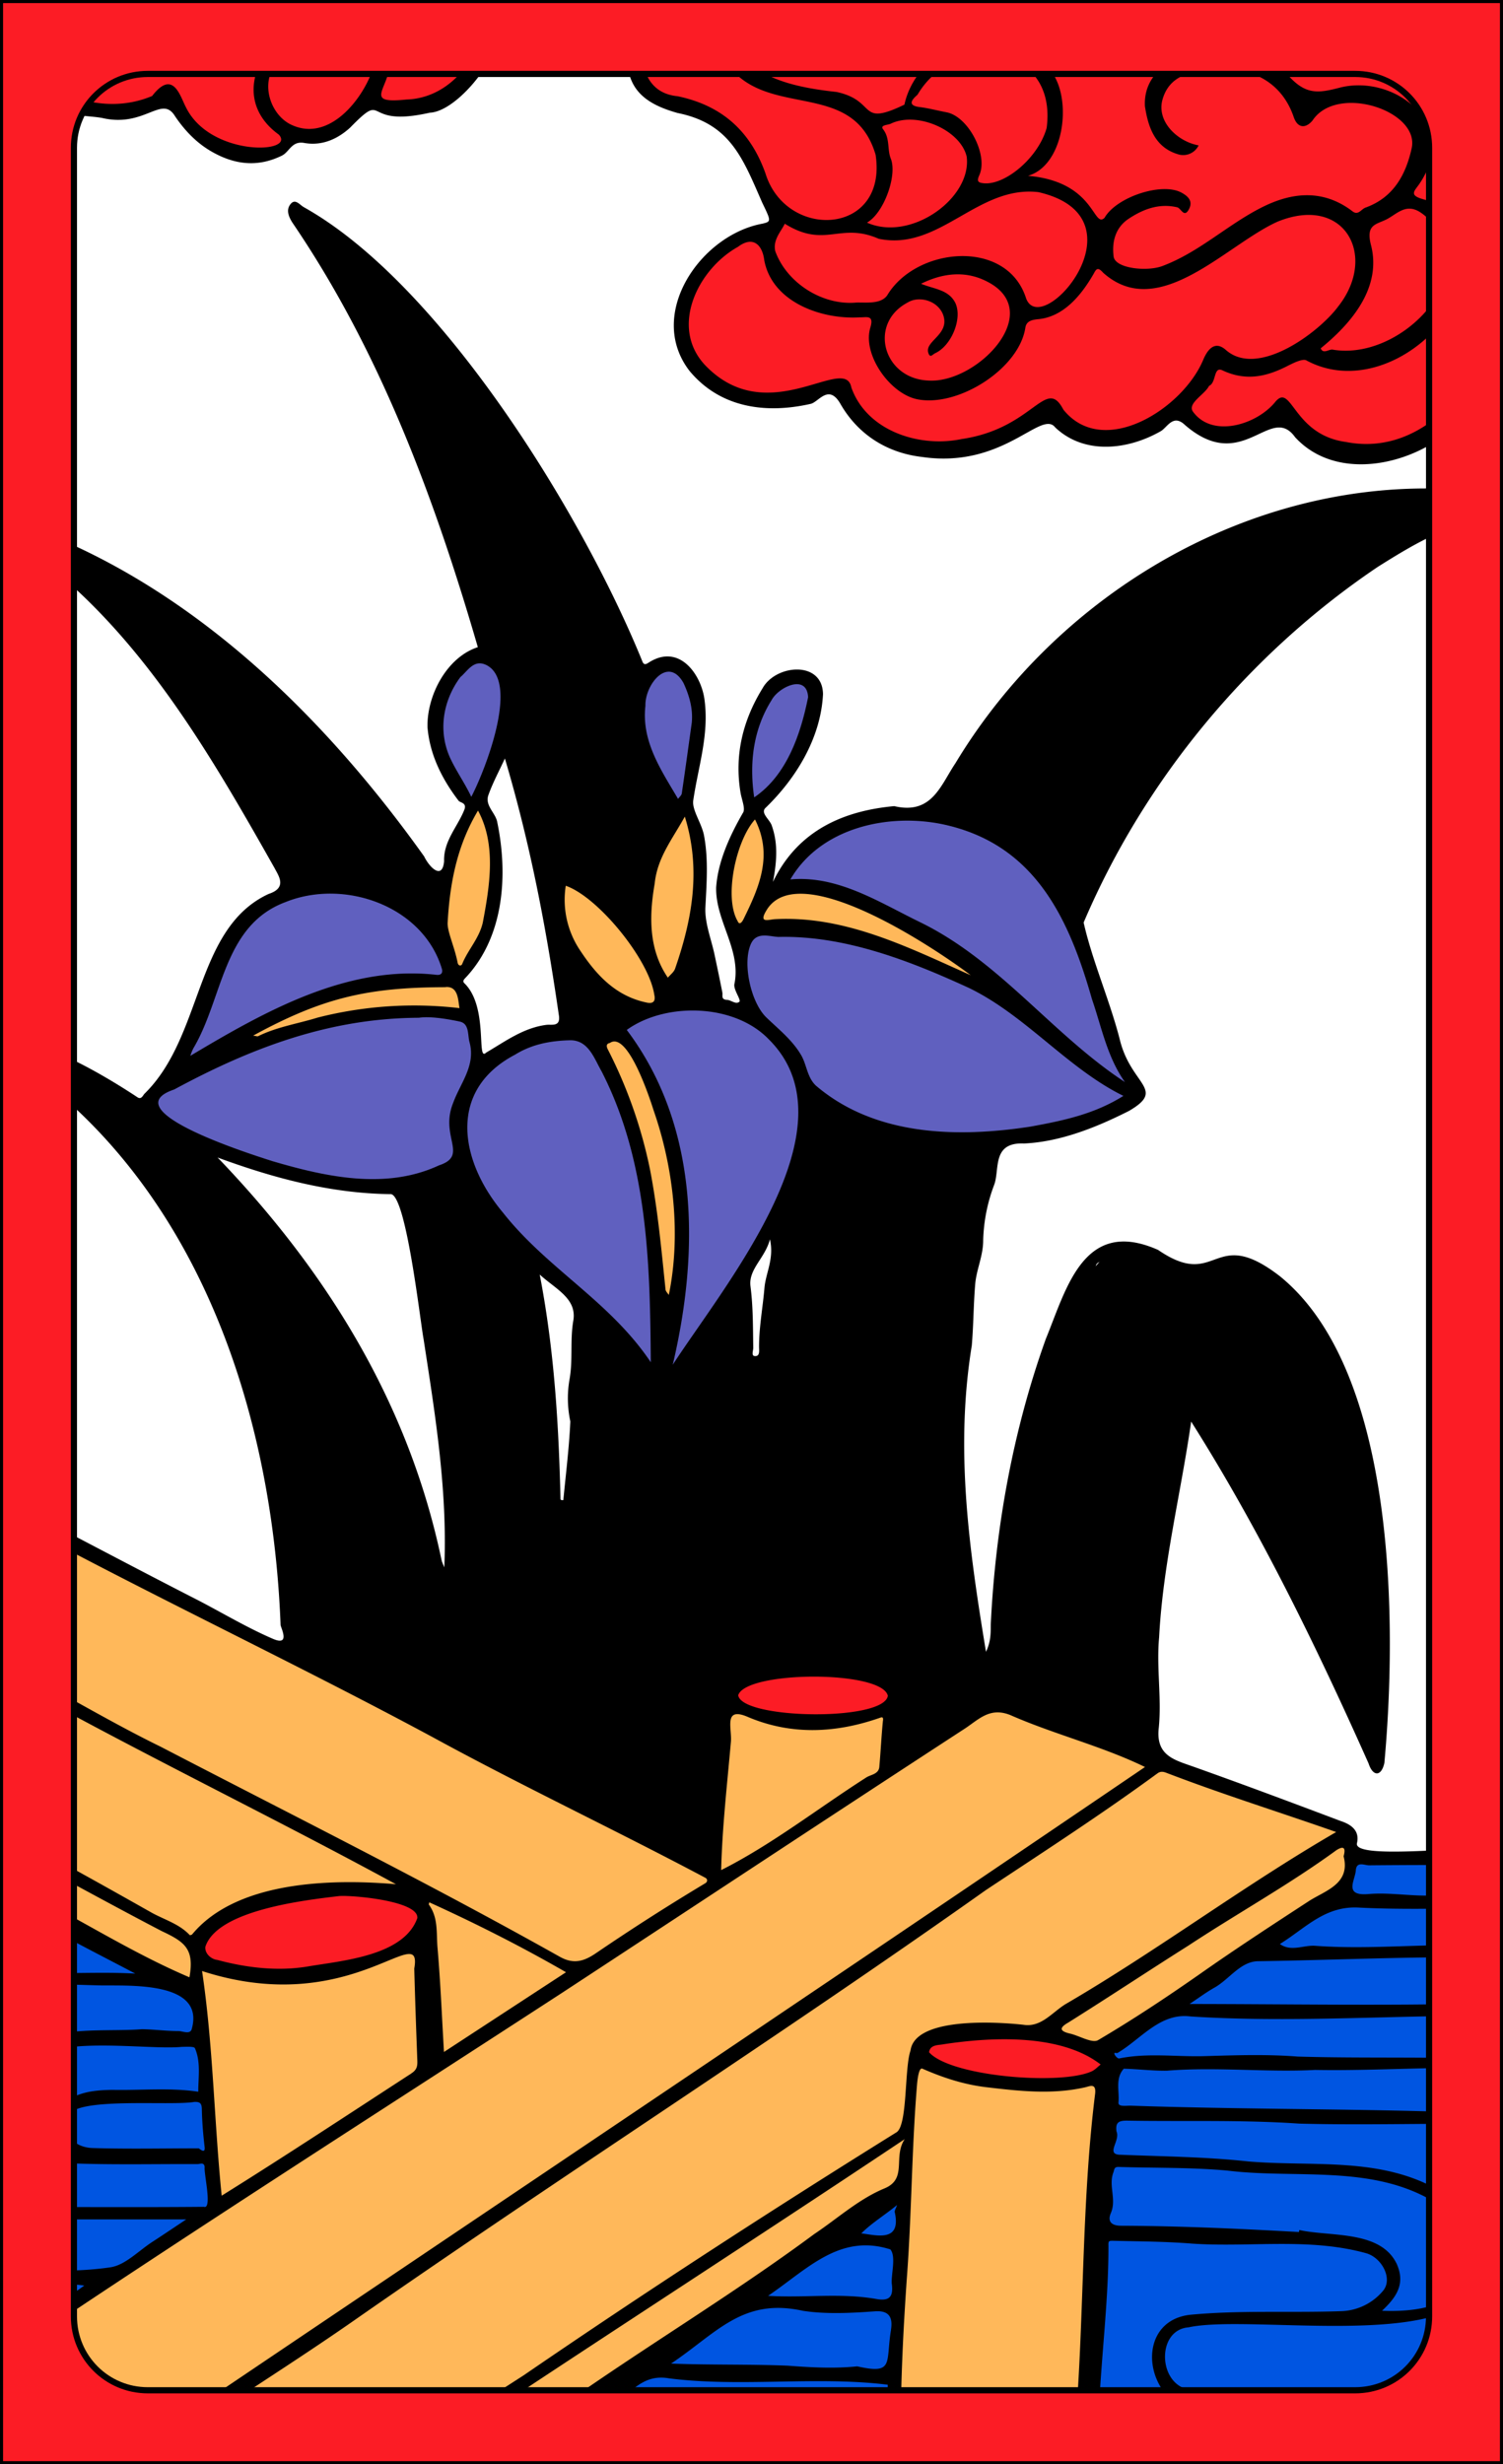 <?xml version="1.0" encoding="UTF-8"?>
<svg version="1.1" viewBox="0 0 976 1600" xmlns="http://www.w3.org/2000/svg" xmlns:cc="http://creativecommons.org/ns#" xmlns:dc="http://purl.org/dc/elements/1.1/" xmlns:rdf="http://www.w3.org/1999/02/22-rdf-syntax-ns#">
 <rect x="0" y="0" width="976" height="1600" fill="#333333" stroke="none"/>
 <defs>
  <style>.cls-1{fill:none;}.cls-2{fill:#fff;}.cls-3{clip-path:url(#clip-path);}.cls-4{fill:#6060bf;}.cls-5{fill:#0055e1;}.cls-6{fill:#000;}.cls-7{fill:#ffb85a;}.cls-8{fill:#fc1c25;}.cls-9{fill:#000;}.cls-10{fill:#000;}</style>
  <clipPath id="clip-path">
   <path class="cls-1" d="M960,22V1578a6,6,0,0,1-6,6H22a6,6,0,0,1-6-6V22a6,6,0,0,1,6-6H954A6,6,0,0,1,960,22Z"/>
  </clipPath>
 </defs>
 <g id="Paper_Backing" data-name="Paper Backing">
  <path class="cls-2" d="M960,22V1578a6,6,0,0,1-6,6H22a6,6,0,0,1-6-6V22a6,6,0,0,1,6-6H954A6,6,0,0,1,960,22Z"/>
 </g>
 <g id="Wikipedia_Cropped" data-name="Wikipedia Cropped">
  <g class="cls-3" clip-path="url(#clip-path)">
   <path class="cls-4" d="m436.85 890.16c-5.13-3.08-8.46-5.23-14.24-1.6-15.41-15.37-29.08-34.56-45.93-47.46-30.93-24.05-57.11-53.23-76.48-86.65-22 10.16-45.28 18-73.12 14.41-21.18-0.86-165.29-36.61-117.65-64.13 6.94-3.27 20.76-8.2 11.57-16.12-1.88-14.12 13.88-28.14 15.45-44 11.32-66.31 89.46-89.51 136.11-46.28 13.83 13.71 33.68 46.31-4.28 37.5-31.42 3.32-78.75 7.3-95.57 33.44a6 6 0 0 0 7.49 3.4c39.81-12.2 76.8-20.23 119.11-13.26 16.2 3.23 3 29 16.51 32.37 99.51-78.51 107.25 98.62 110.6 162.86 23.05 29.71 18.35-87.92 12.35-102.68-5-31.18-21.18-59.07-35.77-85 21.08-17.08 51.62-17.63 75.11-10.23 18 1.92-4.73-37.1 6-45.71 42.05-22.79 100.27 10.26 144.08 24.88 28.21-13.45-84.52-59-97.87-60.77-5.36-2.8-23.23 5-20.59-6.06 38.49-60.86 139.19-50 177 13.28 21 38.88 29.91 83.89 47.11 122.45-14.84 40.5-136.36 40.84-173.44 22.89-11.17-0.55-32.56-27.46-38.2-10.76-3.42 66.14-46.53 123.35-85.35 173.23zm3.46-367.38c-59.41-57.37 4.37-141.34 12.89-53-5.2 15.87 0.92 42.54-12.89 53zm49.48-1a4.31 4.31 0 0 1-4.11-3.73l0.05 0.17c-9.05-121 95.76-85.68 6.53 2.86a6.29 6.29 0 0 1-2.47 0.68zm-183.79-0.36c-27.73-21-31.54-97.2 11.63-93.18 25.04 16.76 3.37 75.95-11.63 93.18z"/>
   <path class="cls-5" d="M704.4,1604c-5.35.12-5.6-9.84-.54-10.44,13.34-17.31,2.6-50.25,8.38-72.93,5-39.42,2.57-76,8-114.38,2.81-5.15-4.27-8.7-.28-14.17,3.25-5.41-1.74-10.1,2.75-16.22,3-9.18-4.06-20.19.89-30.54-7.31-23.18-1.27-11.32,16.36-27.48,19.57-12.3,37.22-22.82,55.57-37.56,10.3-14.47,29.56-4.43,33.23-21.31,14.1-10.86,28.93-19.09,45.2-26.22,1.1-5.75,0-13.06,2.32-18.53,7.71-19.38,81,2,99.68-10.36,7.89-.25,2.82,24.66,3.69,28.67.45,21.12.36,53.44.2,74.92.55,24.11-.16,276.63.11,292.55C980.81,1611.35,708.4,1600.23,704.4,1604Zm-364.54,0c-16.31-9.5,59.68-45.23,65.87-53.7,29.27-13.57,51.5-44.36,84.17-54,15.37-21.18,45.16-32.61,65.41-46.64,2.42-5,35-33.88,30.38-15,2.22,10.5-5.36,16.09-3.72,24.16,1.79,1.72,2.71,12.47,1.52,17-1.71,6.54,2.1,10.9-2.57,18-3.91,5.19,4.67,15,1.58,19.63.5,13.24-8,24.18-2.09,34.87,1.53,15.58-4.87,33.77,4.2,46.71C597.93,1616.68,342.1,1598.11,339.86,1604ZM0,1527.21c-4.66,12.58-14-367.55,7.77-294.42,28.88,20.3,64.4,30.47,89.21,53.22,16.54,2,38.52,11.64,31.84,30.4-1.7,4.56-2.28,8.29,1.44,12,5.73,11.7.41,24,3.32,35.41,2.7,22.3,5.56,48.63,3.9,71.15-24.55,9.34-44,40.16-73.37,42.24-7.4.69-3.41,9.51-9.18,12.46A309,309,0,0,0,0,1527.21Z"/>
   <path class="cls-6" d="m454.68 1213.3c-84.42-42.59-168.74-90.12-252-131-11.5-4.32-22.1-9.49-16.1-24.75 1.42-21.68-2.66-42.68-4.74-64-12.24-84.25-38.62-163-88.29-229.85-19-28.34-46.48-53-68.85-70.56 3.62-34.37 133 79.93 146.25 99 67 70.69 86.9 151.79 118 226.59 10.73-3.75 3.59-23.47 5.13-30.22a1175.1 1175.1 0 0 0-19-156.25c-5.56-64.67-34.06-50.77 21.51-78.13 14.82 17.78 23.21 41.93 44.72 60.67 18.42 10.74 8 192.73 29.21 153.81 5.59-37.92 1.18-76.85 7.3-114.29 8.33-11.27 37.33 32 45.89 41.88 29.8 12.82 58.49-125.1 59.67 6.55 18.68 28 14.86-62.18 18.68-73.16 6.22-26.86 12.82-53.5 19.11-80.5 9.6-71.56 21.94-0.05 108.77-8.94 28.13-2.88 5.81 23.17 7 38.56-5.82 29.67-9.24 63.47-14 94.8-3.39 14-3.58 239.19 23.26 200.87 8-78.63 19.09-208.78 72.76-260.16 16.38-5.68 43.2 6 56.44 14.22 64.38-25.93 97.74 62.85 108.75 112.19 12.16 60.14 17.61 126.91 9.47 188.51-8 14-33.74-71.63-42.09-78.05-26.42-41.61-43-95.72-75.57-130.84-13.07 7.45-9.11 30.43-15 43.56-9.72 50.29-17.61 110.52-13.52 163.4 6.44 29.79-52.62-10.17-66.59-9.12-57-38.45-77.29 47.22-91.53 0.55-5.3-9.52-3.37-28.41-14.36-32.58-19.19 3.65-39.8-6.51-63.22-3.06-20.16-12-12.6 1.18-28.83 7.19-29.7 11.39-2.44 108.74-28.23 123.11zm-66.75-540.89c-14.57 0.65-20-13-19.8-22.21-1.67-8.33-6.87-24.16-0.89-31.25 14.68 8.64 21.49 26.52 38.45 33.25 15.25 6.8-9.22 19.52-17.76 20.21zm56.07-21.47c-12.54-2.72-9.37-10.48-2.31-16.25 4.49-13.8 14.41-37.63 17.87-7.33 2.65 15.25 9.44 26.41-15.56 23.58zm-161.73-46.17c-24.64-23.84-52.21-36.06-87.09-28.08-12.26 0.15-32.12-60.56-45.73-73-32.73-54.82-74.32-110.86-126.33-150 33.61-9.89 127.47 71.1 157.17 97.79 25.42 25.82 126.93 121.45 101.98 153.29zm124.73-7.13c-53.69-52.36-48.27-6.06-56.14-33.75-6.47-37.26-26.17-74.07-19.85-112.27 0.34-11.19-1.69-19.9-12.7-26-15.51-33.78-22.18-76.08-37.86-110.28-3.54-55.58-164.52-262.34-26.7-132.23a848.86 848.86 0 0 1 154.19 237.25c15.92 23.86-3.62 48.52 12 72.63 6.67 16.62 32.12 34.71 11.81 51-14.48 13.29-6.81 50.6-24.75 53.65zm290.8-7.71c-16.84-12.84-26-37.14-44.07-46.34-12.41-2.41-34.72-10.3-43.31-17.79 37-87.36 121.09-152.81 209.07-184.64 10-11.35 181-29.81 132-7.5-118.71 43.01-197.17 149.88-253.73 256.27z"/>
   <path class="cls-7" d="m580.61 1604c-2.11-252.62 67.35-214.46-201.22-46.78-13.09 8-23.34 20.46-37.42 18.89-2.77 13.11-16.26 18.15-27.72 26.89-39.76 2.55-183 1.57-225.54-0.17-6.23-3-88 8.19-92.71-2.83 3.37-3.67-5.9-82.78 4-80.79 9.48 4.9 15.36-1.91 23.12-7.21 143-101.48 120.56-33.48 106-215.85 0.29-10.08-47.66-25.3-62.54-36.26-21.71-7.1-43.39-33.89-65.58-28.09-10.2-0.83-7.74-252.51-1-255.33 140.65 78.63 289.26 149.46 435.4 226.53 8.77 2.85 29 21.51 29.3 2.36 2.63-30.59 3-64.84 8.09-94 4.2-3.78 9-2.41 14.85 0 26.77 11.21 54.32 10.1 82.39 0.31 12.33-3.36 5.43 15.34 6.08 21.92-3 30.32 37-10.63 48.47-14.72 26.85-27.44 88.13 15.84 120.87 24.89 40.28 13.19 81.92 27.85 123.39 42 12.2 15.29 12.38 40.38-10.62 48.51-27.35 16.58-52.39 34-77 50.89-35.74 20.11-66.11 62.62-101 30.63-20.91 6.69-39-1.85-62.23 3.49-53.29 9.24 2.08 32.21 23.09 32 19.17 2.43 43.64 4.77 62.71 0 6.36-3.61 13 2.63 11.21 8.48-8.45 67-7 137.3-12.26 204.88 3.22 8.74-7.9 24.29 2.45 29 3 0.43 3.38 4 3.15 6.39 1.01 10.82-123.87 0.54-127.73 3.97zm-355.5-378.34c-56.37-5.88-163.52 51.95-46.31 58.53 37.51 3.6 63.2-15.85 91.41-19 14.64 6.24 9.91-19.89 5.07-26.1-2.51-4.06 3.48-10.76-2.85-13.53-3.61-2.19-9-4.72-11.89 0-10.18 4.72-24.98-1.34-35.43 0.1zm209.08-380.84c-12.2-8.16-5.65-30.84-10-44-3.72-40.45-14.33-82.26-33-117.56 5.56-37.16 36.16 23.23 37 36.31 10.63 33.34 23.99 97.13 6 125.25zm-267-167.88c-25.62-5.92 39.26-27.68 46.11-30.68 28-11.94 55.85-2.86 80.81-12.51-10.78-37-7.51-77.38 13.25-110 24.49 1.72 15 76.33 2 93.47-23.06 32.73-7.44 9.64-7.87 39.91-44.65-0.86-92.01 1.95-134.31 19.81zm254.71-21.71c-33.47-1.51-77.19-63.66-52.75-84 20.48 4.67 29.09 32.65 45.78 35.93 8.26-7.47 2.55-23.7 6.24-34 1.52-12 17.87-54.87 27.35-44.19 13.73 51.75 2.05 98.8-26.62 126.26zm208.47-18c-44.28-22.06-91.91-37.32-140.68-38.64-32.35 17.88-16.49-57.28-2.3-69.3 21.48-5.36 2.89 50.35 16 49.27 18.88-16.04 145.55 45.33 126.98 58.69z"/>
   <path class="cls-8" d="M684.65,1353c-16.37,3.48-117.87-10.13-74.48-29.36C638.84,1308.41,782.25,1338.81,684.65,1353Zm-506.46-70.78c-133.24-11,41.83-79.52,89-46.63C300.74,1268,200.45,1283.73,178.19,1282.25Zm353.59-164.89c-15.37-1.95-53.72,1.2-56.25-17.65,28.33-40,183.79,6.6,56.25,17.65Zm356.06-825c-19.68.16-40.75-8.15-50.49-24.31-15.07-8.74-39.43,36.83-70.94-3.67-80.94,50.25-71.3-19.55-96.68,6.76C632.86,298.48,567,299.82,546.22,250.23c-32.7,8.06-66.33,17.17-91.33-10.44-26.49-28.46-3-69.07,22.11-82.78,8.15-6.47,12.51-2.65,20.7-2.07,4.66-3.95,13.38-14.34,8.41-20.39C456.47,36,447.92,93.16,415,47.74,408.74,33.07,417.8,16.83,419,0a4,4,0,0,1,4-4h36.32c9-.3,506.89.22,516.74,0,11.25-.8.26,220,4,224-.3,6.54-9.77,1.74-11.18,8-13.91,32.48-39.24,62.23-81,64.44ZM166.43,100.19c-27.53,1.36-43.94-21.9-57.42-39.51C91.39,71.89,69.69,74.91,48.26,67.55,31.67,66.43,17.87,43,0,42.9-8.44,44.33-2.14,3.33-4,0A4,4,0,0,1,0-4C3.62-1.36,319-9.08,319.92-1.3,322.84,39,281.15,86.54,240.5,63.27c-14.28,8.51-25.61,30.78-47.61,23.6-8.34,4.95-13,15.43-26.46,13.32Z"/>
   <path class="cls-9" d="m977.3 323c-11-6.34-24-5.55-35.53-5.46-130.09-6.43-254.81 67.62-321.33 178-9.71 14.41-15.27 33.62-39.75 27.88-32 2.94-62.37 15.14-78.77 49.23 2.93-15.05 3-26-0.81-36.76-1.37-3.87-7.39-8-4.07-11.27 20.13-19.43 36-45.68 37.39-73.89-0.28-22-30.64-19.42-39.24-3.84-12.78 20.68-18.43 43.39-14.29 67.9 0.75 4.46 3.39 10.55 1.46 13.12-8.5 14.78-16.21 31.58-17.32 48.42-0.36 21.72 16.17 40.06 11.94 62.25-1.08 3.52 4 10 3.29 11.73-2.4 2.21-5.42-1-8.2-1.1-4-0.23-2.64-2.77-3-4.8-1.59-8.1-3.29-16.17-5-24.24-2.17-10.41-6.56-20.93-6-31.21 0.78-15.53 2-31-0.9-46.45-1.5-8-7.9-16.5-7-22.77 3.18-21.87 10.49-42.89 7.26-65.8-2.28-16.24-16.41-36.33-36.09-23.79-1.49 1-3.23 2.08-4.24-0.78-38.36-94.53-130.25-244.71-219.67-294.77-2.9-1.56-5.92-6.39-9.22-1.46-2.51 3.77-0.45 8.12 1.82 11.65 56.79 83.43 92.24 179 120.26 275.41-20.33 6.6-33.19 31.63-32.68 52 1.44 17.57 9.25 33.45 20.17 47.71 1 1.35 5.57 1.23 3.73 5.89-4.38 11.08-13.57 20.27-13.13 33.43-1.16 12.53-9.67 3.71-12.93-3.13-64-89.76-148.12-172.71-252.59-212.52-4.39-1.43-11.38-4.25-14.13 0.53-3.65 6 3.21 9.23 8.2 11.95 72.65 52.2 118.27 131.28 161.43 207.7 2.59 5 8.3 12.69-3.93 16.67-48.18 22.34-42.25 92.28-80.67 129.79-1.17 1.44-2.15 3.93-4.67 2.12-18.17-12.08-56.89-35.44-77.9-35.5-3.57 0.32-5.6 2.63-7.82 4.76a7.4 7.4 0 0 0 2.07 2.85 269.39 269.39 0 0 1 33.37 26.1c98.27 84.56 138.51 218.45 143.39 344.45-0.13 1.37 6.83 14.16-4.9 9.11-16.67-7.17-32.37-16.6-48.52-25-38.52-19.66-76.65-40-115.09-59.86-2.89-1.48-6.95-6.25-10.36-1.25-2.18 3.11 0.5 6.76 3.34 8.4 90.35 49 183.41 92.65 274 141.37 58.37 31.9 118.52 60.23 177.27 91.42 1.72 0.89 1.57 2.62 0.11 3.55q-35.92 21.54-70.61 45.15c-8.13 5.63-14.94 7.75-24.11 2.52-85.08-47.74-172.4-91.3-259-136.28-30.52-14.92-59.77-32.41-89.79-48.37-3.46-1.84-7.83-5-12.41-1.71-5.59 4.87 3.25 9.78 8 9.17 82.35 45.85 163.57 84.87 247 130.2-42.44-3.66-103.64-2-132.31 32.51-0.28 0.38-1.44 0.68-1.63 0.49-6.79-7.23-16.25-9.89-24.59-14.47-29.28-16.52-58.56-33-88.36-48.64-3.77-3.32-7.47-5.66-9.2 1.57 0 2.41 2.19 4.39 4.16 5.54 33.34 17.63 66.37 36 99.82 53.43 14.9 7 21.34 11.48 18 30-38.95-16.57-75.08-40.2-113.21-59-3-1.46-7.08-3.39-8.2-0.79-1.23 2.75-0.63 9.2 1.51 10.58 28.32 18 53.67 30.44 84.74 46.8-28.68-1.6-54.39 1.39-80-2.24-6.38-1.62-13.72 7.06-3.89 8 20.45 0.58 40.89 1.42 61.35 1.91 18.72 0.31 67.5-2.76 59.3 27.93-0.87 4.33-5.84 1.73-8.86 1.71-7.9 0-15.94-1.11-23.67-1.18-26.81 2.13-70-4.33-86.19 21.82-9.9 15.48-6.51 48.22 10.1 58.33 11.18 6.3 23.72 6.76 35.87 7.12 25.48 0.74 51 0.19 76.49 0.29 1.58 0 4.26-1.49 4.55 2-0.59 4.08 5.06 27.52-0.48 25.75-40.58 0.36-81.18 0.09-121.76 0.11-2.85 0-5.68 1.18-5.68 4.83 0 2.93 2.14 3.24 4.54 3.23h111.41c-8.59 5.7-15.26 10.22-22 14.59-9 5.82-17.59 15.09-27.29 16.52-20.81 3.07-42.23 2.13-63.4 2.68-3.55 0.09-7 0.29-7.17 4.57-0.28 4.59 3.82 3.69 6.64 3.59 15.6 0.71 31.64-1.16 47 1-15.66 11.67-34 20.79-49.94 32.69-3.14 2.1-4.84 6.66-2.61 10.22 1.92 3.37 4.16 1.5 6.4 0 117.63-79.25 237.32-155.54 356.26-232.87 87.34-57.26 174.44-114.82 261.94-171.82 9.08-6.05 16.25-14 29.48-8.56 28.53 12.52 59.32 20.05 87.28 33.65-219.23 148.95-441.21 297.63-661.53 446.38-10.66 4.33-1 13.67 6.39 8.74 45.78-33.64 94.55-63 141.13-95.49 135.88-94.73 275.55-184 410.69-279.73 37.46-24.84 75.22-49.25 111.49-75.83 2.57-1.83 4.82-0.6 6.89 0.15 36.37 13.9 71.3 24.75 109.09 38-60.37 35-115.48 76.58-175.72 111.73-8.66 5.26-15.8 15.26-27.35 13.42-16.66-1.84-70.42-5.36-73.35 16.75-4 11.33-1.83 48.15-9 53-81.77 50.88-162.79 103.43-242.22 157.86-26.52 17.17-53.37 33.82-79.87 51-1.57 1-2.87 4.62-2.58 6.69 1.17 5 6.84 3.09 10.17 0 107.24-71.98 211.63-138.9 319.74-211.06-7.82 11.8 2 25.7-13.14 32-16.87 7-30.48 19.57-45.56 29.6-71.09 52.7-151.88 97.48-218.8 153.22 4.76 8.36 23.82 0.24 29.88-3.74 19.65-14 39.14-28.71 60.2-40.62 10.55-6.13 17.49-18.12 34.4-15.13 46.35 5.89 96-1.58 142 4.14 0 11.91-0.32 23.81-0.39 35.72 0.39 4.32-1.16 12.8 5.79 10.7 1.57-1.81 3.09-4.41 3.12-6.71-0.42-36.15 1.34-72.19 3.83-108.28 3.23-42.26 3.17-84.79 6.72-127 0.34-3.24 1.19-10.64 3.45-9.64 13.45 5.91 27 10.33 41.74 12.06 21.41 2.52 42.69 4.89 64.08 0 2.79-0.64 7.09-2.92 6.33 4.15-9.23 74.06-6.86 148.7-13.45 222.62-2.18 5.77-2.17 16 6.77 15.57 7.83 0.39 9.18-6.87 8.72-13.15 0.09-42.13 6.67-83.9 6.61-126-0.08-3.31-0.05-3.57 3.32-3.49 17.12 0.4 34.21 0.46 51.34 1.85 37.44 2.48 75.54-4 112.38 6.13 10.48 2.77 17.68 16.58 11.41 24.31a36.84 36.84 0 0 1-27.74 13.41c-32.46 1.13-65-0.74-97.43 2.31-40.85 4.32-29.16 68.63 17.51 64.6 41 2.69 81.92-2 123-0.47 18 0 36 0.17 53.92-0.16 3.14-0.06 6.26-2.18 9.36-3.36-8.52-11.19-58.54-5-74.31-5.39-17.76 1.23-35.77-0.2-53.62-1.29-26.38-1.62-53.34 4.8-79.09-5.87-18.13-5.82-18.07-38.37 2-39.89 42.07-9.16 186.18 18.22 188.67-36.09 1.39-25.3-7.46-42.46-32.12-56.07-36.63-18.14-78.29-12.18-117.75-15.54-27.49-3-55.27-3.24-82.93-4.34-10.25-0.07 0-9.1-2.71-15.16-0.75-5.85 1.42-7.06 7-7 37.23 0.65 74.47-0.63 111.69 1.93 42.28 1.11 84.74-0.3 127.07 0.18a3.85 3.85 0 0 0 4.2-3.9c0.07-2.79-2.42-2.1-4.13-2.19-13.11-0.69-26.22-1.69-39.35-1.94-65.81-1.82-131.7-1.54-197.51-3.8-3.15 0-8 0.84-7.68-2.1 0.72-7.31-2.31-15.41 3.44-21.91 9.23 0.23 18.73 1.44 28 1.3 32.06-2.6 64.41 1.16 96.22-0.5 38.85 0.72 77.64-2.4 116.63-0.93 5.27 0.57 3.54-5.21 0.16-6-42.68-1.83-85.44-0.48-128-1.74-20.05-1.58-40.33-0.88-60.48-0.29-18.5 0.55-37.11-2.27-55.53 1.52-0.75 0.16-2.16-1.18-2.71-2.15-1.4-2.44 1.1-1 1.69-1.45 15.24-9 27.63-26.26 47.41-23.68 64.11 4.11 128.45-0.61 192.69-0.47 5.05 0.78 13.15 2.92 10.22-5.22-2.23-2.82-10.68-2.46-14.59-2.69-63.31 1.46-125.57 0.34-189 0.29 6.21-4.12 10.94-7.69 16.07-10.56 9.61-5.37 16.67-16.66 27.88-17.21 50.81-0.72 101.67-3.29 152.55-2.39 4.48 0.63 10.15-2.19 7.13-6.84-39.69-3.7-81.75 2.21-122.14-0.79-7.48-0.52-15.52 4.06-22.83-1.15 16.78-10.41 29.4-25 51.47-23.65 29.59 1.51 59.31 0.37 89 0.49 3.34 0 7.31-0.05 7.12-4.55s-4.38-3.86-7.63-3.86c-15.58 0.15-31.17 0.31-46.76 0.12-11.86-0.15-23.82-2-35.55-1-16.5 1.46-8.8-8.81-8.35-15.34 0.42-6.17 5.67-3.28 8.62-3.3 27.42-0.25 54.84-0.3 82.26 0 4.58 0 4.61-3.08 5.58-5.93 2.54-3.65-13-3.91-15.18-4.28-10.46-2.32-83.48 6.68-80.51-4.25 1.89-8.41-4.27-12.23-10.65-14.34-31.83-12-63.72-23.94-95.78-35.33-12.27-4.35-24.2-7.18-22.32-24.83 2-19.35-1.57-39.58 0.25-59 2.45-47.36 14.07-93.2 20.82-140.15 44.21 69.83 81.4 146.09 115.22 222 2.7 8.37 8.18 8.81 10.24-0.33 8.25-90.08 8.04-254.71-67.96-316.15-43.77-33.75-39.88 9.84-79-17-48.34-21.48-59.51 25.25-72.88 57.78-21.25 59.17-32.63 122-35.73 184.77-0.12 5 0.37 11.13-3.13 18.4-11.09-67.15-20.14-131.64-9.22-198.85 1.13-13.26 1.1-26.62 2.22-39.88 0.79-9.45 5.07-18.07 5.18-28.1a108.94 108.94 0 0 1 7.13-36.33c3.78-10.05-1.68-27.79 19.36-26.88 23.65-1.05 47.18-10.52 68.32-21.22 24.22-14.23 0.91-16.55-6.22-46.78-6.42-24.92-17.89-51.07-23.35-75.48 39.61-93 107.32-174.63 191.25-231.08 25.18-15.76 50.38-31.24 81.61-31.12 10.9 2.62 8.52-10.15 0.76-13.79zm-964.6 1058.5c-7.73-12.93-2.38-25.74 4.65-38.5 10-23.23 77.18-11.58 100.84-14 2.9 0 7.84-0.39 8.39 0.89 3.91 9 2.17 18.75 2.17 28.26-18.32-2.75-37.19-0.82-55.71-1.21-12.24 0.19-24.44 1.35-33.76 10.68-7.81 7.83-6 21 4.73 27.36-13.54-0.15-25.28-3.39-31.31-13.48zm116.37 13.4c-23 0-45.94 0.5-68.88-0.19-13.55-0.4-21.21-11.46-15.74-21 5-12.3 65.91-6.23 81.7-8.93 3.48-0.13 4.85 0.68 4.92 4.6 0.16 8.19 0.83 16.4 1.8 24.54 0.53 4.39-2.29 2.1-3.8 0.98zm138-48.59c-40.94 26.59-81.69 53.5-123.12 79.34-4.91-48.41-5.51-97.61-12.74-145.87 96.78 31.39 143.5-34.47 137.8-1.59 0.53 20 1.25 40 2 60 0.1 3.53-0.42 5.86-4.01 8.12zm4-101.1c-8.63 24.88-49.18 27.82-71.5 31.66-19.45 3.2-39.66 0.75-58.49-4.31-3.81-0.4-8.15-4-7.74-8.46 7.68-24 65-30.38 86.87-33 8.79-0.66 51.39 3.13 50.79 14.11zm17.23 87.13c-1.33-22.61-2.25-45.27-4.2-67.84-0.8-9.33 0.58-19.39-5.57-27.77-0.22-0.3 0.14-1 0.24-1.56 30.3 13.77 59.74 28.64 88.78 45.39zm290.28 180.54c-3.55 21.38 2.25 29-21.94 23.58-15 1.57-30.46 0.68-45.22-0.44-25.31-1-50.57-0.37-75.63-1.36 29.81-20 46.4-42.89 85.61-34.26 15.28 2.32 31.24 1.44 46.78 0.33 10.64-0.76 11.37 5.65 10.37 12.15zm0.55-29.85c1 8.2-1.48 11.2-10 9.71-23.39-4.12-46.82-0.58-70.36-2.07 25.44-17.26 46.44-40.66 79.39-30.15 3.91 4.67 0.37 16.36 0.94 22.51zm1.92-46.58c4.3 19.64-11.81 14.86-21.76 13.68 6.81-6.79 14.8-11.52 23.24-18.43-0.81 2.38-1.73 3.69-1.53 4.75zm128.05-91.62c-20 9.32-91.69 3.54-105.78-12.3 0.63-5.13 6.27-4.54 9.47-5.22 31.22-4.77 76.07-6.89 101.94 13.16-1.9 1.5-3.57 3.37-5.66 4.36zm13.83 65.94c0.78-2.16 0.42-3.89 3.56-3.79 23.54 0.77 47.2 0.21 70.61 2.38 44.43 5.43 92.65-4 133 19.57 18.32 12.24 23.27 28.68 21.58 45.5-2.9 23.92-34.46 26.84-54.23 25.92 9.33-8.76 15.35-17.4 9.54-30.41-10.53-22-42.92-17.52-63.3-22 0 0.43-0.09 0.86-0.13 1.3-38.43-2.13-76.92-3.94-115.4-4.07-7.44 0-8.83-3.6-6.79-8.28 3.75-8.73-1.57-17.54 1.53-26.12zm149.58-205.43c4.59 18-12.14 22.25-22.67 29.11-23.81 15.51-47.56 31-70.84 47.37-21.45 15-43.33 29.52-65.88 42.8-3.91 2.3-12.07-2.78-18.32-4.23s-7.48-3.51-1.23-7.07c26.3-16.48 52.18-33.66 78.42-50.23 31.74-20.9 65.21-39.44 95.89-61.82 2.78-1.7 6.7-3.51 4.6 4.07zm-108.2-275.86c-14 64.94-25.78 131.33-20.83 198.12 1.32 12.42-5 6.95-9.3 5.11-9.46-4.06-18.92-7.85-29-10.07-3.09-0.67-7-2.45-4.94-6.87-3.22-84.58 12-169.36 34-250.54 12.55 14 21.23 31.83 32.94 46.86 4.6 6.66-2.35 11.42-2.87 17.39zm-42.67-112c7.6-3.66 42.55 5.52 47 12.28 7.89 12 15.5 24.35 22.15 37.11 25 46.25 47.36 93.6 64.16 143.47 4 10.44 8 20.87 12.16 31.22 1.23 4.4 6.7 4.66 5.85-1.12-12.96-44.07-26.24-87.74-48.96-128.1-14.16-27.15-25.23-56.22-44-81.06 79.33-23.55 102.69 110.69 109.69 166.55 1.93 43.2 7.28 87.15 0.24 129.83-16-48.39-42.95-91.48-66-136.48-28.64-53.61-56.7-109.54-100.15-152.72-4.78-3.85-10.15-8.71-11.88-14.17-2.03-6.32 6.25-5.09 9.74-6.76zm-72.56 280.66c5-90.33 15.51-185.63 58.63-266.39 15.08 21.54 27.3 18.43 14.57 46.66-7.13 28.68-16.07 57-20.77 86.31-6.2 44.37-12.29 88.77-9.83 133.66-1.06 10.49 6.79 23.83-10.56 15.43-10-3.77-19.5-8.86-30.11-10.94-3.32-0.6-2.01-3.14-1.93-4.68zm-150.7-508.11c22-32.6 108.91 25.76 132 43.19-40.47-18-81.4-38.88-127.35-36.39-4.38 0.32-11.03 3.02-4.65-6.8zm2.75-135.57c4.43-8.25 22.84-17.27 23.63-1.79-4.8 24-13.89 50.81-35 65.06-3.17-21.3-1.02-43.64 11.37-63.27zm-22 143.84c-9.22-15.23-1.33-52.43 11.15-66.23 11.85 23.48 2.64 44.18-7.48 64.77-1.41 2.81-2.86 3.44-3.7 1.46zm20.73 77.17c55.89 56.86-29.34 158.85-63 210.66 17.33-73.59 17.26-154.82-29.86-217.4 25-18.09 70.33-17.44 92.83 6.74zm56.34 270.9c1.45 43.37 4.35 87.34 13.2 129.9 2.11 9.13 0.17 8.45-6.62 6.71-16.67-4.27-33.73-4.46-50.8-4-2.71 0.07-4.36-1.21-4.7-3.44-5.74-36.31-10.08-73-11.69-109.72 0.36-45.56 7.14-90.32 10.42-135.89 6.2-26.22 12.83-53.52 19-79.94 2.15-9.23 3.93-18.55 6.21-27.74 0.42-1.69 1.24-4 4.71-1.57 12.43 8.79 27 13.11 41 18.71 6 2.42 0.51 8.33-0.18 12.42a839.55 839.55 0 0 0-20.55 194.56zm-65.84-65.86c-2.74 0-1.18-3.55-1.21-5.39-0.23-13.32-0.08-26.58-1.8-39.92-1.43-11.18 9.41-18.14 12.63-30.51 2.84 12.68-2.74 21.8-3.57 31.56-1.08 12.74-3.51 25.38-3.5 38.26 0 2.38 0.69 6.06-2.55 6zm-120 42.34c-1 22.62-4.57 46.06-6 68.89-0.95-54.43-3.17-108.7-13.88-164.17 10.38 9.48 24.31 15.56 21.8 30-2.19 12.7-0.17 25.28-2.43 37.94a71.62 71.62 0 0 0 0.49 27.34zm-43.76-135.52c-27.84-33.15-36.49-79.24 7.94-102.58 11.16-6.93 23.35-9 35.53-9.3 12-0.29 15.77 11.83 20.53 20.07 29.93 58.29 31.55 124.24 32 189-26.6-39.74-67.12-60.55-96-97.19zm-3.67-253.36c-1-6.13-8.23-10.84-5.77-17.74 2.84-8 6.92-15.51 10.7-23.75 16.45 55.38 26.8 109.67 35 166.37 1.46 8.16-4.52 6.15-8 6.59-15 1.9-26.74 10.76-39.15 18-6.57 6.64 1.76-29.87-14.3-45.16-1.29-1.46 0.22-2.67 1.46-4 24.56-26.6 27.06-66.46 20.06-100.31zm54.17 83.71a58.92 58.92 0 0 1-9.71-42.56c21 7.24 54.07 47.86 57.46 70.66 0.77 3.28 0.23 6.17-4.6 5.25-19.76-3.98-32.49-17.26-43.15-33.35zm29.94 40c-7.8 4.25-12.55 14.15-25.49 9.47-11.19-4-7.31-12.51-9.77-18.62-2.8-6.93-2.1-15.26-3.23-25.83 9.87 15.56 25.53 27.94 38.45 34.98zm15 101.42a303.63 303.63 0 0 0-27.33-77.71c-1.1-2.14-1-3.77 1.28-4.17 11.56-8.12 25.95 35.79 28.4 43.6 13.1 37.59 17.89 81.24 9.91 120-0.74-1.18-2-2.3-2.13-3.55-2.7-26.17-5.08-52.18-10.12-78.17zm31.2-141.86c2.69 0.21 1.28 4.33 1.71 6.74 1.11 6.32 2.07 12.68 3.59 18.9 1 4.12 1.38 4-14.51 4-12.75-3.36 6.26-10.29 3.69-15.55-0.83-1.68 2.43-5.11 3.2-7.91 0.64-2.25-0.35-6.38 2.33-6.18zm-14.86 11.73c-0.77 2.22-3.09 3.9-4.69 5.83-12.61-18.42-12.17-40.27-8.55-61.11 1.7-16.91 11.53-28.88 19.56-43.48 10.7 34.39 4.77 66.76-6.32 98.76zm-19.27-170.66c-0.41-13.61 14.6-32.87 24.73-14.85 3.73 8 6.23 16.56 5.39 25.71-2.14 15.35-4.23 30.7-6.49 46-0.19 1.27-1.59 2.37-2.43 3.55-10.83-18.48-23.86-37.26-21.2-60.41zm-126-119.75c-22.63-69.47-54.16-133.11-93.74-194.85 48.49 33.7 83.55 74.41 116.23 122.07 33 49 65.46 98.89 87.86 153.79 2.31 6.52 4.6 13.51 8.11 19.53 2.92 5-0.39 8.61-1.21 12.24a60.43 60.43 0 0 0 6.1 43.53c41 64.43 4.67 15.33-3 95.86-21.31-101.12-52.15-204-109.52-290.56 0 1.64-0.6 3.55 0 4.88 9 18.73 18.66 37.15 27.12 56.12 9.22 20.67 16.61 42.17 26.15 62.68a723.94 723.94 0 0 1 42.54 140.92c1.38 9 2.08 19 7.21 28.84-14-11.39-27.17-29.43-45.4-28-6.21 8-5.53 2.8-6.85-2.68-6.43-37.1-25.9-73.18-19.74-111.21 0.37-12.32-2.1-22.6-14.76-29.64-4.44-2.47-4.8-12.77-6.47-19.63-5.33-21.82-12.74-42.92-20.66-63.89zm-1 153.15c-7.87-17.85-4.14-37.33 6.88-52.1 4.84-4.06 8.66-11.75 16.87-7.79 21.7 10.95-0.83 68.44-9.81 85.57-4.38-9.26-9.96-16.91-13.93-25.68zm-1.41 107.17c1.62-29.12 7.36-51.87 19.7-72.57 12 22 7.62 48.95 3.1 72.81-2.42 10.35-9.62 17.51-13.35 26.77-0.64 1.59-2.62 1.32-3-0.92-2.04-10.42-6.86-20.3-6.45-26.09zm-1.27 42c8.08-0.53 8 8.09 8.95 13.7a253.69 253.69 0 0 0-92.09 6.13c-12.89 4-26.37 6-38.62 12.06-0.59 0.29-1.53-0.14-3.28-0.34 45.08-24.61 74.36-31.37 125.04-31.46zm-136.6-139.41c-26.6-42.39-53.65-85.05-91-118.91-10.68-10.43-20-22.94-34.69-28.7 72.74 27 140.62 86.17 193 143.78 21.31 26.25 43.78 51.77 61.49 80.84 3.64 8.36-3.68 11 0.68 22.26-9.85-11.49-22.26-19.28-35.82-25.58-10.76-5.48-14.62-17.19-21.43-26.19-12.22-14.14-26.14-41.19-43.39-47.66 16.36 24 33.43 47.08 49.06 71.09-0.77 0.17-1.63 0.66-2.3 0.47-11.41-3.2-22.76-2.89-34.21-0.05-4.86 1.2-3.77-4-4.65-5.94-10.26-22.97-23.34-44.29-36.74-65.41zm-27.22 179.11c19.28-32.43 19.07-79.62 59.7-94.82 38.09-15.43 89 2.26 101.52 42.91 1 2.83-0.19 4.81-3.77 4.25-57.89-6.41-111.47 24-159.45 52.63a26.48 26.48 0 0 1 2-4.97zm-12.49 26.82c50-27 100.81-46.35 158.88-46.57 6.64-1 16.71 0.38 26.48 2.46 6.39 1.37 5.1 8.54 6.43 13.46 4.09 15.13-5.91 26.39-10.58 39.22-9.06 22.09 10.31 34.23-9.26 40.7-34.48 16.05-73.39 7.51-108.23-2.76-11.95-3.84-104.53-32.78-63.72-46.51zm174.21 414.07c-7.56-5.43-39.81-17.31-38.36-24.14-0.4-38.23-6.11-76.18-12.43-113.79-15.61-58.75-28.83-125.51-73.2-169.68-4.05-2.47-4.4 3.39-2.37 5.38 54.49 74.86 70.49 168.68 79.93 258.84 1.82 9.75 1.58 26.2-10.66 13.75-11.71-7.36-24.49-12.28-36.83-18.21-7.79-3.75-3.17-11-2.85-15.76-2.89-136.54-52.32-282.35-163.45-368 143.28 51.86 276.06 266.92 260.22 431.61zm1-100.51c-20.06-105.09-74.2-193.63-147.02-269.39 36.1 13.31 73.32 23.32 112.14 23.78 10.09-1.12 19.38 82.21 21.62 94.17 7.72 50.12 15.93 100.61 13.3 151.45zm11.11 106.72c-1-0.53-2.26-1.72-2.3-2.66-1.07-21.25 1.58-42.39 0.7-63.8-1-24.16 1.37-48.61 0.14-72.94-4.58-70.44-12.76-141.48-30.52-209.83-4.88-12.11 13.78-4.35 27.71-19.63 2.45-2.36 3 1.78 3.32 2.53 8.77 22 24 39 39.8 56.14 4.85 5.26 5.52 15.16 6.41 23.12 9.69 68.93 11.55 138.6 10 208-1.7 29.66-3.28 59.37-9.31 88.62-0.91 4.4 0.67 9.32 1.19 15.1-15.96-8.36-31.58-16.45-47.1-24.65zm105.15 54.89c-17-8.69-34.09-16.61-50.3-26-7.49-4.33-0.69-12.12-0.52-18.13 10.77-53.28 12.27-108.69 19.63-162.56 3.68-21.65 3.09-43.42 5-65.09 2.45-18.39-2.3-37.64 3.22-55.58a276.6 276.6 0 0 1 36.23 39.55c12.21 16 6 34.11 6.25 51.42 0.44 79.46-13.8 157.39-19.47 236.39zm60.26-45.81c-11 95.67 7.36 77-49.85 51.91-7.85-3.27-2.75-9.16-2.45-12.8 6.49-71.74 17.25-143.12 20.05-215.18 0.82-17.32 0.71-34.71 0.51-52.06-0.07-6.21 4-9.69 7.09-13.81 11.32-15.12 22.9-30 34.46-45.14 7.28 41.48 2.9 84.83 8.52 126.72 5.16 32.07 4.22 64.55 7.83 96.68 3.1 16.94-22.9 10.46-24 30.06-1.01 11.18-1.2 22.43-2.12 33.62zm108.52-19.69c-1 10.05-1.47 20.13-2.37 30.19-0.44 4.79-5.7 5-8.48 6.86-31.2 19.93-61.23 43.52-94.22 60.14 0.68-27.67 3.89-55.72 6.34-83.36 0.73-8.92-5.06-23.2 11.42-15.91 28 11.73 56.77 10.37 85.25 0.4 1.43-0.49 2.33-0.7 2.1 1.68zm3.16-15.91c-2.87 16.72-94.82 15.19-97.17-0.44 5.09-15.97 93.64-16.39 97.21 0.44zm64.17-351.82c-7.13 12.54-6.86 26.87-9.47 40.35-3.45 17.8-6.57 35.72-8.33 53.91-0.73 7.55 0.35 16.21-3.52 23.74-5.17 78.4-4 159.68 18.61 235.92 1 2.67-2.08 2.79-3.85 3.92-10.46 6.64-20.75 13.56-30.91 20.66-4.37 3.05-6.22 2.05-10.07-10.41-12.07-32.86-17.22-67-21.33-101.67l1.31-0.13c-6.08-58-8.82-116.95-2-174.92 2.06-32.32 11-63.4 15.82-95.3 0.46-3.67 0.95-3.28 4.6-3.16 9.22 0.3 18.16 2.84 27.77 1.67 5.87-0.71 12.65 0.83 19.12 0.55 3.05-0.13 3.06 3.44 2.25 4.87zm28.42-17.82c-47.61 7.31-101 6.13-139.35-26.67-5.71-5.48-5.84-13.37-9.48-19.66-5.71-9.85-14.62-16.82-22.66-24.58-10.14-9.79-15.71-35.46-9.92-47.93 3.71-8 12.36-4.47 17.91-4.33 42.87-1 85.15 15.43 123.55 33.11 36.86 17.8 64.07 52.27 100.34 70.1-19 11.94-39.33 16.12-60.39 19.96zm40-82.68c6.24 18.14 9.85 37.45 21.36 53.75-47.26-31-81.2-78.55-133-103.81-26.61-12.94-53.44-30.56-84.24-27.76 19.55-33.59 63.33-43.22 98.9-35.83 59.14 12.55 81.68 59.78 96.97 113.65zm243.36-319.87c-114.61 41.14-205 148.56-254.72 256.92-11.27-12.87-19.59-28.2-33.67-38.92-4.59-3.88 2-7 3.66-9.47 19.89-30 38-61.27 61.9-88.52 7.81-9.93 17-19.7 22.79-30.88-10.9 3-18.61 13.95-25.74 22.49-26.09 30.75-47.15 66.58-71.36 98.31-9.06 2.53-25.74-9.56-35.9-11.7-8.74-1.77-5.24-6.42-3-10 22.75-41.43 53.41-76.86 89.86-106.92 68.12-60 161.12-89 250.9-82.12-1.1 2.69-3.2 0.25-4.72 0.81zm-512.38-255.57c34.19 6.89 42.27 29.47 54.94 58.35 5.71 11.8 5.82 12.08 0.19 13.45-40.37 7.32-75.83 59-47.42 95.7 20.25 24.35 50.2 27.8 78.64 21.32 5.2-1.19 11.68-13.28 19.33 0.07 11.44 19.93 30.3 31.83 53.05 34.43 53 7.71 77.24-31 86.39-19.2 18.87 17.9 47.07 14.71 68.48 2.49 4.26-2.37 8-11.47 15.75-4.09 37.6 32.67 55.47-14.41 71.52 7.92 27.3 29.86 78.12 18.08 104.44-7.69 16.7-14.86 29.35-32.76 29.88-56.21 0-1.75-0.48-3.3-2.68-3.66-3.46-0.56-4.44 3.31-5.62 5.93-14.37 37.63-48.9 73.44-93 64.76-34.34-4.64-35.1-38.55-45.71-26.2-12 15.05-41.36 24.06-53.82 6.2-3.17-5.34 8.08-11 10.66-16.41 4.86-2 2.75-12.9 8.67-10.1 14.87 7 28 4.35 41.57-2.48 4.15-2.09 10.69-5.51 13.17-3.86 40 21.42 91-11.82 102-53.1 5.26-18.29-7.59-46.59-25.93-51.53-10.17-2.73-6-5.45-2.76-10.29 26.33-38.75-16.75-71.52-52.2-62.19-14.47 3.78-22.29 4.37-33.84-8.83-19-25.66-94.46-21.66-92.32 20.79 2 12.9 6.16 27.21 22.54 31.49a11.13 11.13 0 0 0 12.33-6.07c-13.11-2.29-27.18-14.87-23.6-29.24 4.16-15.59 17.28-18.51 30.67-20 25.35-2.76 46.5 6.9 54.67 30.82 2.64 7.71 8.07 7.34 12.25 2.24 15.79-23.83 69.4-6.5 64.4 17.86-3.86 17.56-11.93 32.24-30.12 38.77-2.69 1-4.65 5.21-8.27 2.43-18.17-13.94-37.7-12.8-56.89-3.63-23.28 11.13-42.08 29.95-66.79 39.15-9.87 3.67-30.54 1.59-31.52-6.25-1.23-9.74 1.28-18.89 9.81-24.53 9.38-6.2 19.72-10.17 31.47-7.41 2.53 0.6 4.52 7.34 7.72 1.08 2.73-5.34-1-8.49-5-10.64-12.82-6.88-42.26 2.94-49.91 16.42-7.55 7.07-6-23.51-49.67-27.3 23.15-6.73 28.53-47.78 16.13-66.29-28.13-42-87.5-20.8-96.4 20.08-30.54 14.67-17.44-2.53-44.07-8.24-39.76-4.31-71.39-14.47-75.13-59.74-0.36-2.3-1.29-4.17-4-4-7.29 1-5.95 10.89-3.26 15.6 14 80 90.2 29.48 107.75 88.91 7.94 52.45-58 55.86-71.52 12.11-9.74-27.35-28.21-44.13-57.15-50.13-27-2.58-26.38-35-17-54.35 0.56-1.32 0.05-3.09 0-4.65-10.81 4.14-13.59 17.31-15.2 28.19-2.79 26.56 12.17 36.09 32.38 41.75zm450.07 85.32c-3.22-13 3.42-12.89 10.06-16.21s12.39-10.52 21.51-5c9.69 5.89 19.2 20.81 19.2 33.63-4.32 32-42.13 61.35-75.31 55.92-2.56-0.65-6.3 3.24-8-0.89 20.09-16.32 39.93-39.69 32.54-67.45zm-173.8 18.38c36.07 32.27 79.83-18.13 113.15-33.13 43.79-17.92 65.24 22.41 39.48 55-12.06 16.42-51.94 46.68-72.9 28.32-7.73-6.89-12.39 0.71-14.79 6.39-13.31 31.83-64.89 64.48-90.8 32.29-11.51-22-19.09 12.2-66 19.1-27.64 5.79-61.76-5.29-71.69-33.54-4.24-22-54.24 28.34-95.08-14.57-23.26-25.07-4-62.56 21.43-76.65 9.76-7.38 15.91-1.49 17.15 8.83 5.18 27.09 37.13 38.49 62.13 36.9 4.06 0.18 9.32-1.9 6.72 6.66-5.3 17.45 12.68 42.91 30.39 46.53 26.56 5.42 66.41-19.82 70.31-46.67 0.75-4 4-4.82 7.7-5.25 17-1.3 28.52-15.65 36.31-29 1.77-3.1 2.57-5.67 6.49-1.21zm-113.54 52.05c1.17 3.62 2.74 1 4.39 0.22 10.47-4.78 17.78-22.14 13.28-32.4-4.34-9-13.84-9.16-22.38-12.72 14.64-7.27 29-8.3 42.08-1.82 39.91 19.38-5.67 66.93-37.57 64.65-29.3-1.35-38.93-37.23-13.09-50.72 6.8-4.18 18.46-1.68 22.55 7.17 5.76 13.52-11.91 17.69-9.26 25.62zm-6.93-167.78c24-40.81 91-33.33 83.76 21.74-5.49 19.46-26.72 36.84-40.31 35.92-4.4-0.3-5.18-1.34-3.42-5.25 5.94-13.17-7.19-38.2-21.31-40.87-5.87-1.11-11.68-2.68-17.59-3.41-10.3-1.27-1.61-7.37-1.13-8.13zm-17.43 41.69c-2.45-6.14-0.39-13.15-5-19.09-2.21-2.84 3.07-2.73 4.91-3.62 17-8.27 45.28 4 49.35 21.32 3.52 27-36.29 55.55-64.74 42.88 11.01-6.18 19.78-30.69 15.48-41.49zm-68.87 42.2c26.27 16.38 35.73-1.28 61 9.77 39.39 8.26 64.25-34.94 103.76-30.26 71.62 16.52 0.7 97.88-8.32 68.12-13-38.17-71.3-32.36-89.94-1.07-4.24 5.8-13.42 4.46-20.06 4.64-21.92 2-45.14-12.69-52.6-33.37-1.73-7.51 4.07-13.12 6.16-17.83zm-469.25-74.29c7.91 4.85 17.26 4.1 25.87 5.61 27.78 6.58 38.78-15.31 47.42-1.15 6.08 9 13.68 17.13 23.41 22.79 14.89 8.66 30 10.68 46 2.84 4.95-2.44 6.36-9.7 14.51-8.24 11.23 2 21.32-2.2 29.86-10 24.48-25 6.6 0.54 51.65-9.63 22.56-0.92 63.48-58.22 39.55-74-4.72 0.05-3.62 4.86-3.62 8.33-1.06 28-21.7 56.23-51.1 57.11-28 2.93-11.75-6.51-10.78-23.06 1.91-14.82-20.25-27.66-32.94-28.45-40.18-5.87-78.18 46.08-39.12 74.29 11.47 12.44-44.76 14.56-60.44-18-3.65-6.93-8.23-24.77-21.82-7.08-30.91 13-65.07 0-87.79-22.63-2-1.94-4.69-6.63-7.8-4-7.37 13.14 28.24 29.75 37.14 35.27zm137.42-27.29c14.89-22.59 36.86-28 60.08-12.16 3.1 2.12 5.33 6.94 4.78 11.84-6.26 20.29-28.39 49-53 37.86-13.1-5.74-20.18-24.91-11.86-37.54z"/>
  </g>
 </g>
 <path d="m0 1e-4v1600h976v-1600zm96 48h784c26.592 0 48 21.408 48 48v1408c0 26.592-21.408 48-48 48h-784c-26.592 0-48-21.408-48-48v-1408c0-26.592 21.408-48 48-48z" fill="#fc1c25" stroke="#000" stroke-linecap="square" stroke-width="4"/>
</svg>
